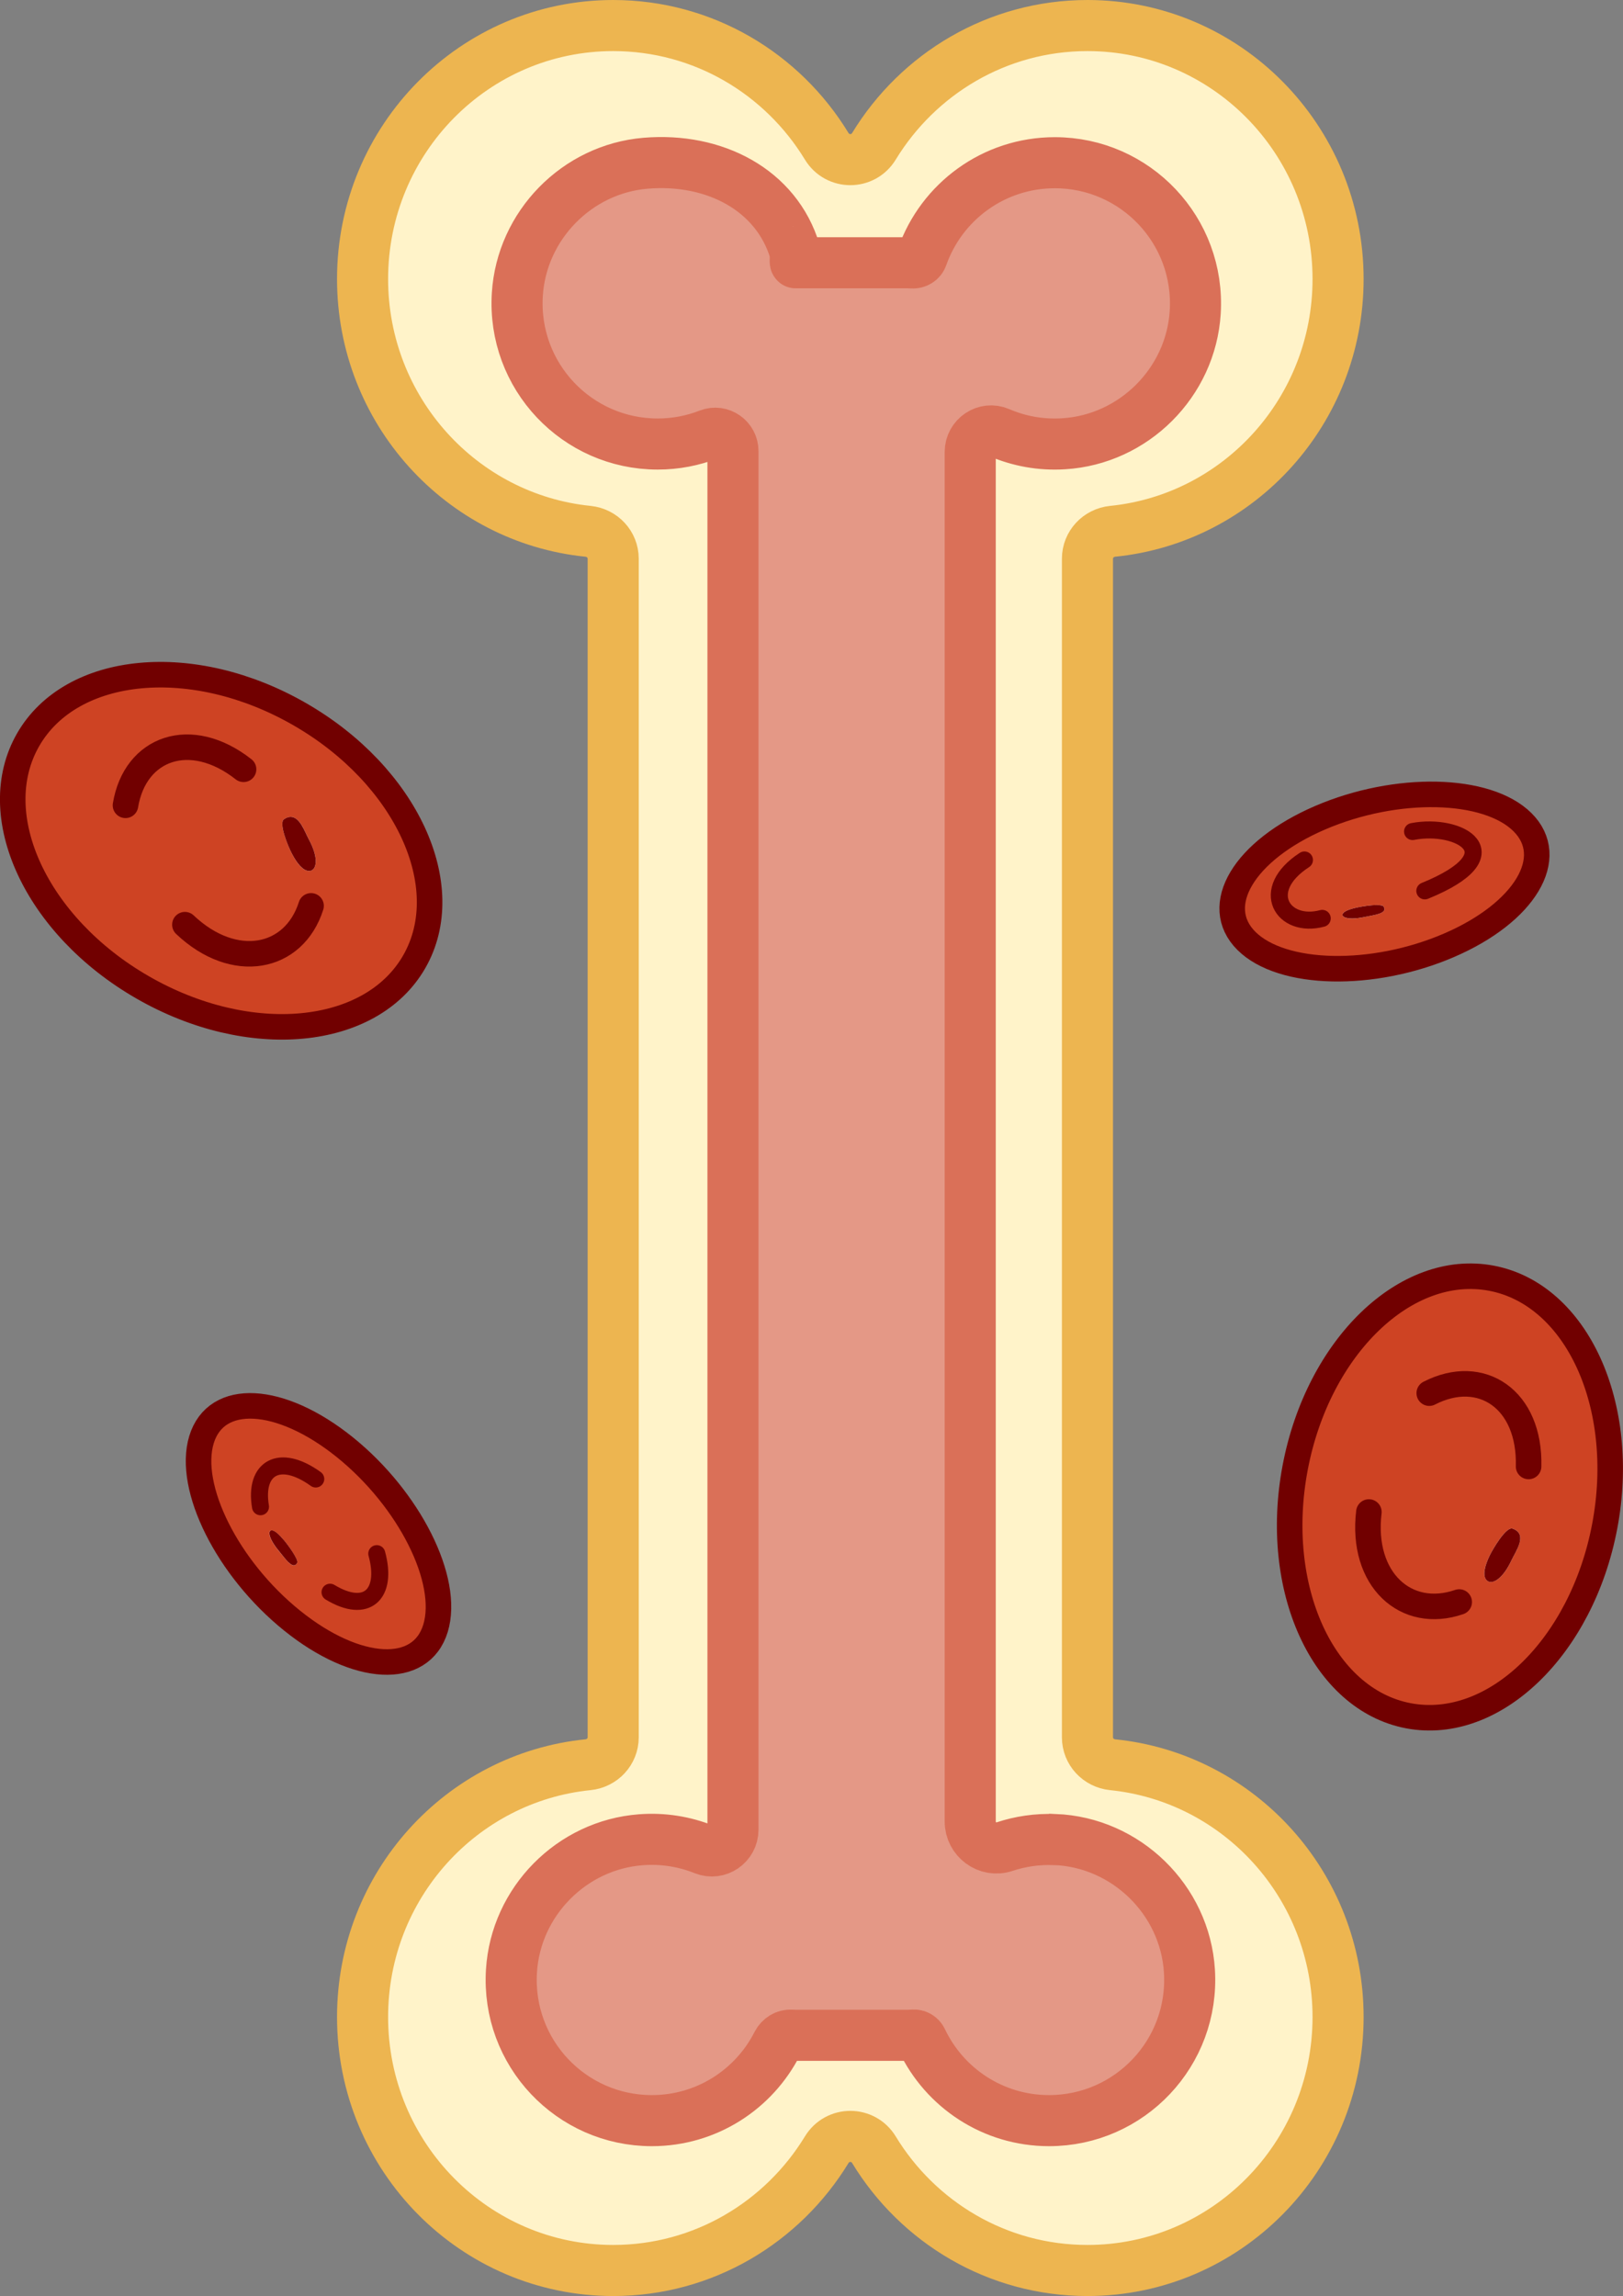 <?xml version="1.0" encoding="UTF-8"?>
<svg xmlns="http://www.w3.org/2000/svg" viewBox="0 0 190.65 269.67" aria-labelledby="libelleRetro2">
  <rect x="0" y="0" width="190.65" height="269.67" fill="#808080" stroke="none"/>
  <title id="libelleRetro2">Moelle osseuse rouge créant des érythrocytes</title>
  <defs>
    <style>
      .cls-1rr1 {
        fill: #fff;
      }

      .cls-2rr1 {
        stroke-width: 2px;
      }

      .cls-2rr1, .cls-3rr1, .cls-4rr1, .cls-5rr1, .cls-6rr1 {
        stroke-miterlimit: 10;
      }

      .cls-2rr1, .cls-4rr1 {
        fill: none;
        stroke-linecap: round;
      }

      .cls-2rr1, .cls-4rr1, .cls-5rr1 {
        stroke: #710000;
      }

      .cls-3rr1 {
        fill: #fff3c9;
        stroke: #edb550;
      }

      .cls-3rr1, .cls-6rr1 {
        stroke-width: 6px;
      }

      .cls-7rr1 {
        fill: #710000;
      }

      .cls-4rr1, .cls-5rr1 {
        stroke-width: 3px;
      }

      .cls-5rr1 {
        fill: #ce4323;
      }

      .cls-6rr1 {
        fill: #e49886;
        stroke: #da7058;
      }
    </style>
  </defs>
  <g id="moelleRouge">
    <path class="cls-3rr1" d="m127.74,204.05V65.62c0-1.68,1.29-3.05,2.96-3.22,14.87-1.5,26.48-14.19,26.48-29.63,0-16.44-13.18-29.77-29.44-29.77-10.6,0-19.89,5.67-25.08,14.18-1.27,2.09-4.28,2.09-5.55,0-5.18-8.51-14.47-14.18-25.08-14.18-16.26,0-29.44,13.33-29.44,29.77,0,15.43,11.61,28.12,26.48,29.63,1.67.17,2.96,1.54,2.96,3.22v138.42c0,1.68-1.29,3.05-2.96,3.22-14.87,1.5-26.48,14.19-26.48,29.63,0,16.44,13.18,29.77,29.44,29.77,10.6,0,19.89-5.67,25.08-14.18,1.27-2.09,4.28-2.09,5.55,0,5.18,8.51,14.47,14.18,25.08,14.18,16.26,0,29.44-13.33,29.44-29.77,0-15.43-11.61-28.12-26.48-29.63-1.67-.17-2.96-1.54-2.96-3.22Z"/>
    <path class="cls-6rr1" d="m123.88,216.05c-2.06-.08-4.04.22-5.88.83-1.99.66-4.03-.86-4.03-2.95V53.08c0-1.76,1.8-2.97,3.41-2.27,2.3.99,4.86,1.48,7.56,1.31,8.24-.5,14.95-7.2,15.46-15.44.59-9.6-7.02-17.57-16.49-17.57-7.2,0-13.32,4.6-15.58,11.03-.17.49-.66.78-1.18.74-.18-.01-.36-.02-.54-.02h-13.15c-.13,0,.05-1.34-.08-1.33-2.17-7.23-9.45-11.03-17.53-10.36s-14.57,7.31-15.08,15.4c-.6,9.6,7.01,17.58,16.49,17.58,2.12,0,4.14-.4,6.01-1.13,1.36-.53,2.83.5,2.83,1.96v161.91c0,1.75-1.76,2.97-3.39,2.32-2.27-.91-4.79-1.34-7.42-1.14-8.14.61-14.71,7.27-15.21,15.42-.59,9.6,7.02,17.57,16.49,17.57,6.44,0,12.01-3.68,14.74-9.06.32-.62.96-1.03,1.66-.98.16.01.33.02.5.02h13.15c.21,0,.42-.01.63-.03.45-.04.86.2,1.05.61,2.65,5.58,8.34,9.44,14.93,9.44,9.47,0,17.08-7.97,16.49-17.57-.52-8.37-7.44-15.12-15.82-15.45Z"/>
    <path class="cls-5rr1" d="m3.31,86.87c5.1-8.86,19.38-10.2,31.9-2.99,12.52,7.2,18.54,20.23,13.44,29.09-5.1,8.86-19.38,10.2-31.9,2.99-12.52-7.2-18.54-20.23-13.44-29.09"/>
    <path class="cls-4rr1" d="m28.61,90.35c-6.21-4.88-12.75-2.54-13.87,4.23"/>
    <path class="cls-4rr1" d="m21.72,108.6c5.78,5.48,12.81,4.11,14.82-2.21"/>
    <g>
      <path class="cls-1rr1" d="m36.36,102.29c-.72.05-1.45-.83-2.06-2.01-.47-.91-1.59-3.63-.94-4.06,1.61-1.07,2.33,1.24,2.92,2.36,1.26,2.35.86,3.66.08,3.71Z"/>
      <path class="cls-7rr1" d="m34.15,95.94c-.24,0-.5.08-.79.28-.65.43.46,3.15.94,4.06.6,1.15,1.31,2.01,2.01,2.01.02,0,.04,0,.05,0,.78-.05,1.18-1.36-.08-3.71-.49-.92-1.06-2.64-2.14-2.64h0Z"/>
    </g>
    <path class="cls-5rr1" d="m175.19,150.12c10.04,1.9,16,14.95,13.31,29.14-2.69,14.19-13.01,24.15-23.05,22.25s-16-14.95-13.31-29.14c2.69-14.19,13.01-24.15,23.05-22.25"/>
    <path class="cls-4rr1" d="m179.56,172.23c.21-7.89-5.56-11.75-11.67-8.61"/>
    <path class="cls-4rr1" d="m160.8,177.58c-.95,7.91,4.34,12.73,10.61,10.57"/>
    <g>
      <path class="cls-1rr1" d="m174.6,185.56c-.46-.55-.2-1.66.38-2.85.45-.93,1.96-3.44,2.7-3.18,1.82.65.39,2.61-.15,3.76-1.13,2.41-2.43,2.87-2.93,2.27Z"/>
      <path class="cls-7rr1" d="m177.57,179.51c-.77,0-2.16,2.32-2.59,3.2-.58,1.2-.84,2.31-.38,2.85.13.15.31.24.52.24.63,0,1.56-.71,2.41-2.51.54-1.15,1.98-3.1.15-3.76-.04-.01-.07-.02-.11-.02h0Z"/>
    </g>
    <path class="cls-5rr1" d="m178.84,96.56c4.17,4.14.3,10.62-8.65,14.47s-19.6,3.62-23.77-.52-.3-10.62,8.65-14.47,19.6-3.62,23.77.52"/>
    <path class="cls-2rr1" d="m167.37,104.63c10.65-4.33,4.04-8.04-1.44-6.97"/>
    <path class="cls-2rr1" d="m153.23,101c-5.44,3.53-2.55,8.1,2.09,6.86"/>
    <g>
      <path class="cls-1rr1" d="m157.7,107.41c.05-.35.78-.63,1.72-.83.73-.16,2.85-.48,3.09-.13.59.86-1.19,1.02-2.08,1.22-1.87.42-2.78.13-2.73-.25Z"/>
      <path class="cls-7rr1" d="m161.79,106.29c-.75,0-1.88.18-2.37.29-.94.2-1.66.48-1.72.83-.04.25.34.46,1.13.46.42,0,.95-.06,1.6-.2.89-.2,2.67-.36,2.08-1.22-.08-.11-.36-.15-.72-.15h0Z"/>
    </g>
    <path class="cls-5rr1" d="m51.16,191.23c-1.71,5.62-9.25,5.22-16.84-.89s-12.36-15.63-10.65-21.26c1.71-5.62,9.25-5.22,16.84.89,7.59,6.12,12.36,15.63,10.65,21.26"/>
    <path class="cls-2rr1" d="m38.77,187c4.31,2.61,6.8.24,5.49-4.53"/>
    <path class="cls-2rr1" d="m37.09,173.7c-4.26-3.07-7.26-1.3-6.49,3.26"/>
    <g>
      <path class="cls-1rr1" d="m31.8,179.75c.33-.12.92.4,1.54,1.13.48.57,1.75,2.3,1.56,2.67-.48.93-1.45-.58-2.05-1.27-1.24-1.46-1.41-2.4-1.05-2.53Z"/>
      <path class="cls-7rr1" d="m31.91,179.73s-.07,0-.1.02c-.36.13-.19,1.07,1.05,2.53.46.54,1.15,1.56,1.66,1.56.15,0,.28-.09.39-.29.19-.37-1.08-2.1-1.56-2.67-.56-.66-1.09-1.15-1.43-1.15h0Z"/>
    </g>
  </g>
</svg>
